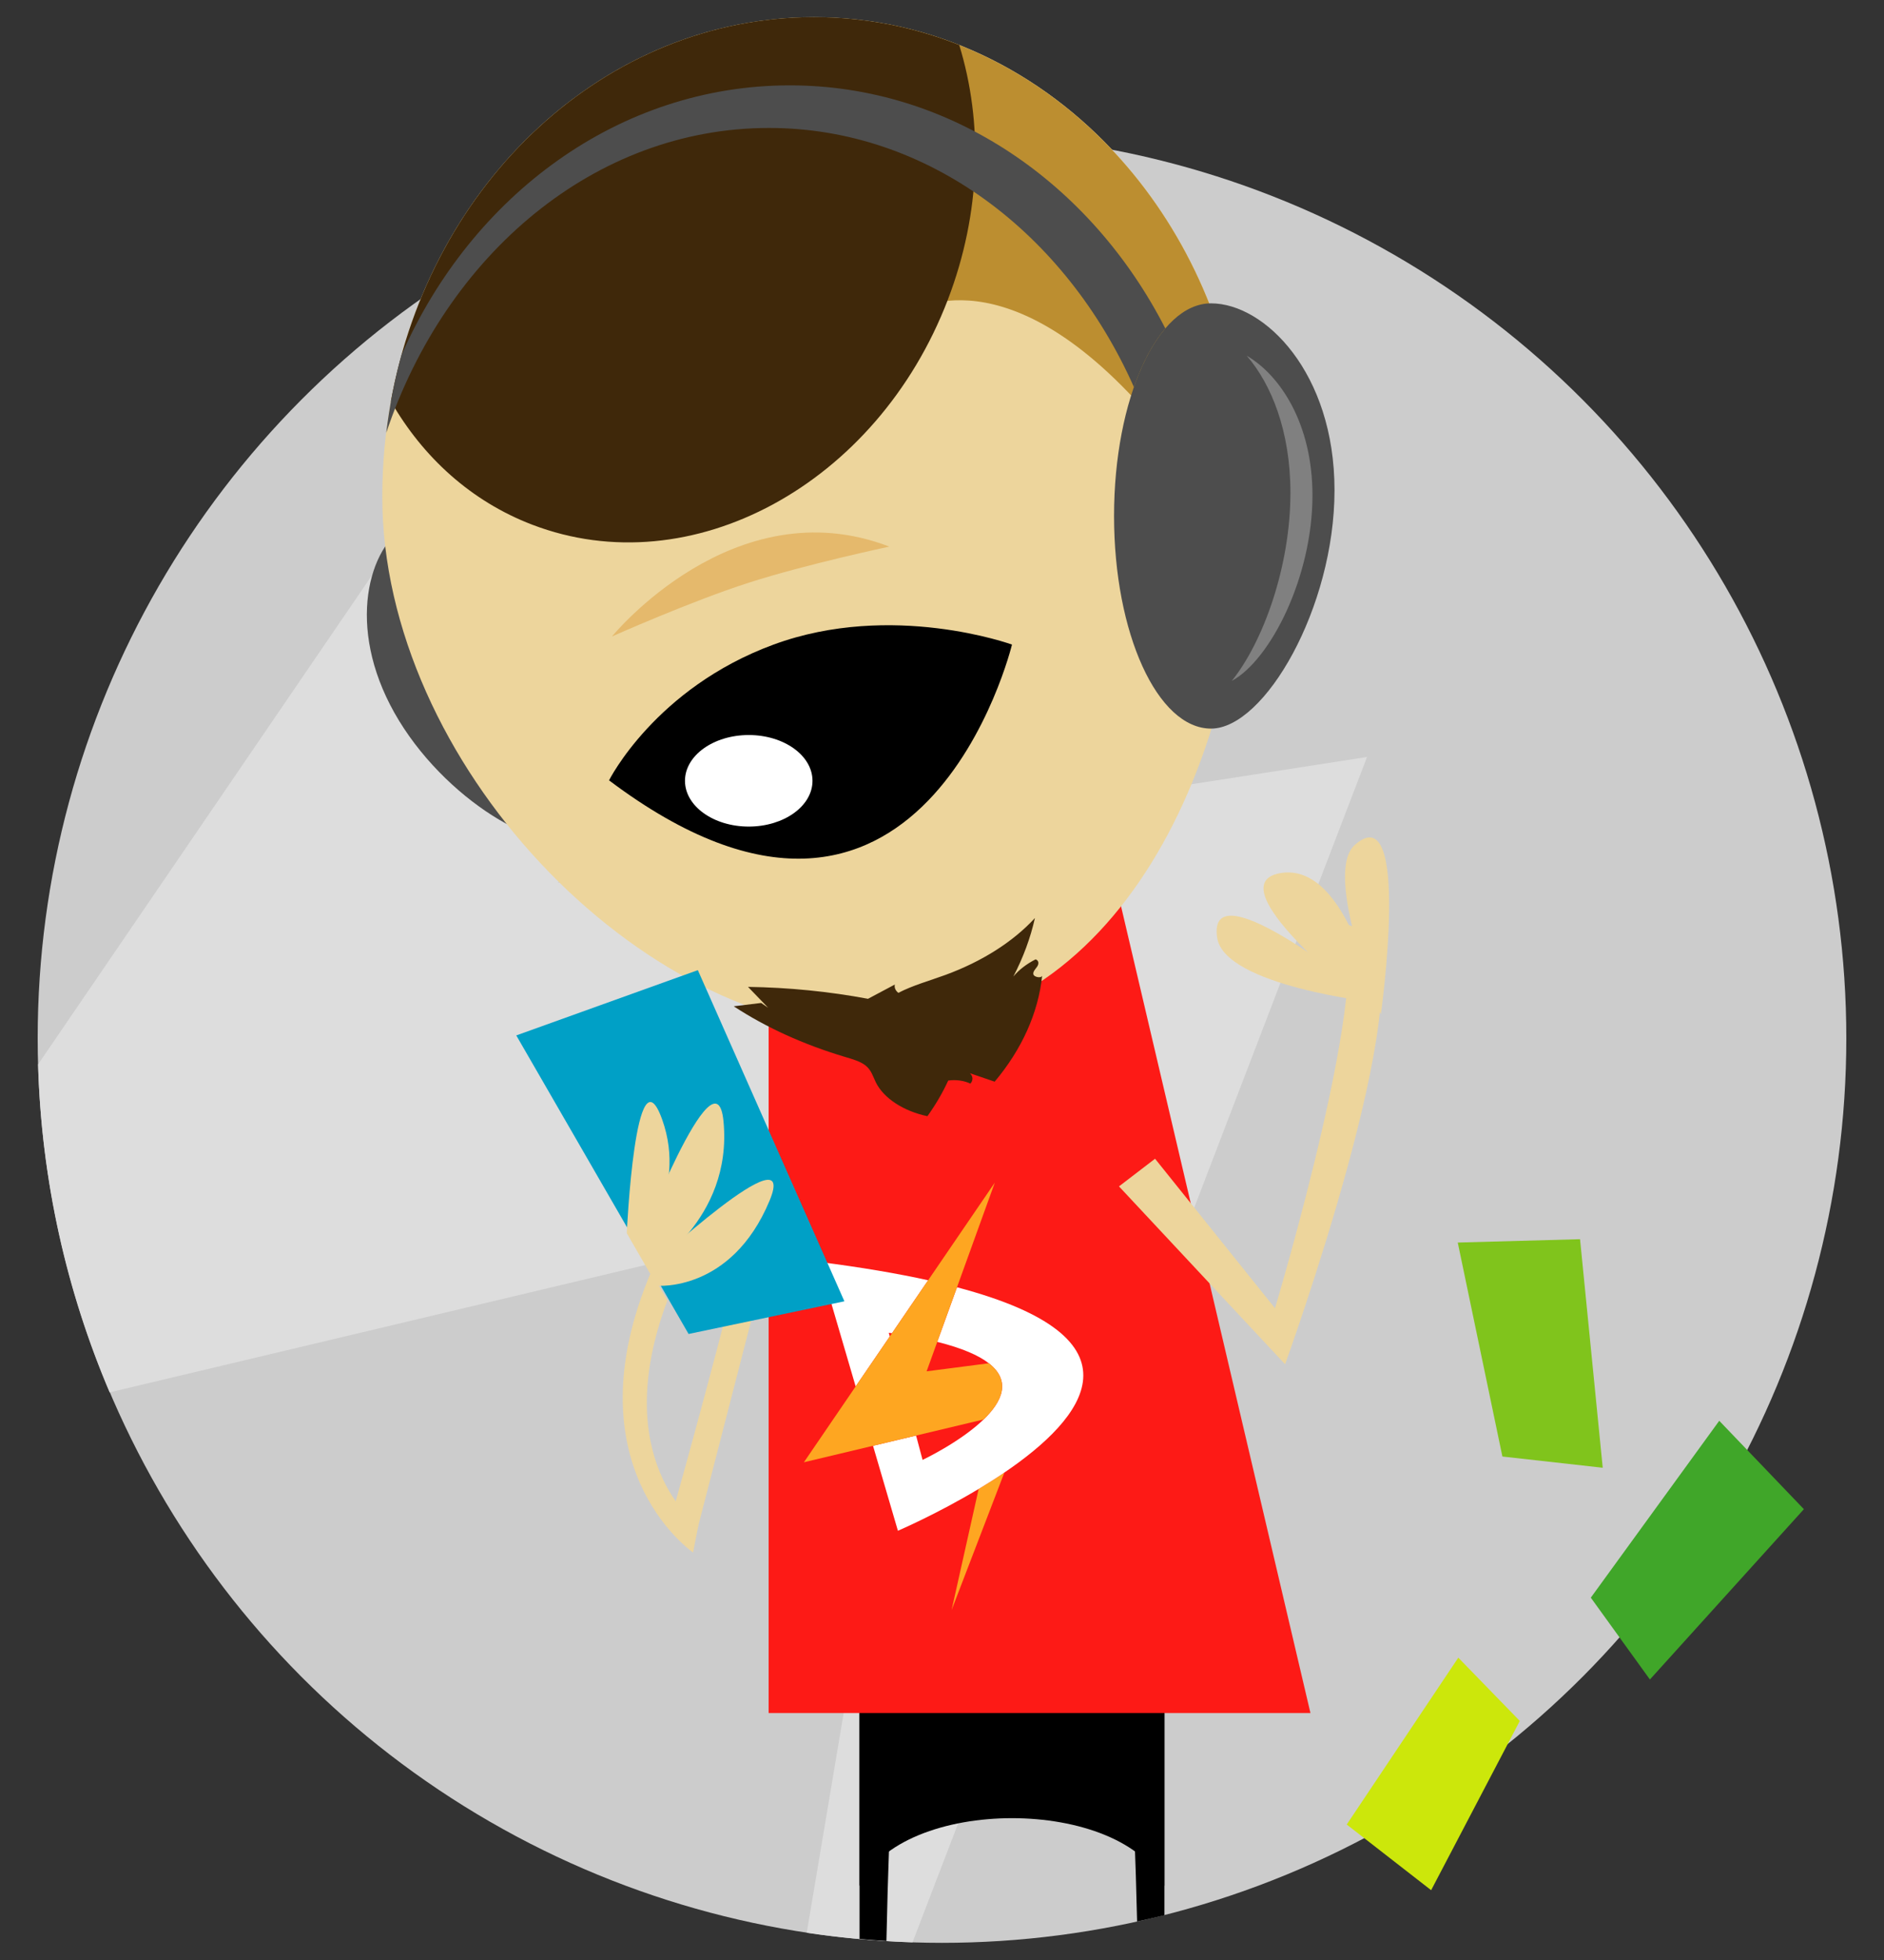 <?xml version="1.0" encoding="utf-8"?>
<!-- Generator: Adobe Illustrator 15.0.0, SVG Export Plug-In . SVG Version: 6.00 Build 0)  -->
<!DOCTYPE svg PUBLIC "-//W3C//DTD SVG 1.1//EN" "http://www.w3.org/Graphics/SVG/1.1/DTD/svg11.dtd">
<svg version="1.1" id="Layer_1" xmlns="http://www.w3.org/2000/svg" xmlns:xlink="http://www.w3.org/1999/xlink" x="0px" y="0px"
	 width="250px" height="260px" viewBox="0 0 250 260" enable-background="new 0 0 250 260" xml:space="preserve">
<rect x="0" y="0" width="250" height="260" fill="#333333" stroke="none"/>
<g>
	<circle fill="#CCC" cx="125" cy="137.724" r="120"/>
	<path fill="#DDD" d="M109.613,18.703c-8.657,1.108-17.023,3.145-25.001,5.996L5.053,141.192
		c0.438,15.406,3.777,30.085,9.494,43.51l108.91-25.881l-16.406,97.566c4.599,0.689,9.285,1.114,14.039,1.267l60.314-157.241
		l-107.354,16.67L109.613,18.703z"/>
	<path d="M154.518,250.16c-5.49-11.967-34.971-11.967-40.461,0v-35.888h40.461V250.16z"/>
	<g>
		<path d="M114.057,214.272v42.935c1.185,0.106,2.374,0.197,3.568,0.271c0.375-17.712,1.194-33.585,2.463-43.206H114.057z"/>
		<path d="M148.485,214.272c1.206,9.151,2.006,23.959,2.404,40.621c1.214-0.268,2.429-0.534,3.628-0.837v-39.784H148.485z"/>
	</g>
	<path fill="#EDD59C" d="M92.158,204.343l-3.322-2.239c0,0,3.828-13.48,7.665-28.342c1.919-7.428,3.838-14.858,5.284-20.431
		c0.722-2.788,1.327-5.109,1.751-6.737c0.911-3.473,1.052-4.01,2.556-3.818l-0.215,1.702l1.63,0.526
		C107.142,146.224,97.307,184.35,92.158,204.343"/>
	<polygon fill="#FD1A16" points="173.892,227.24 101.994,227.24 101.994,116.266 147.83,116.266 	"/>
	<path fill="#FFFFFF" d="M117.938,176.796c0.145,0.02,0.281,0.041,0.424,0.063l4.8-7.028c-4.079-0.898-8.866-1.719-14.461-2.431
		l4.841,16.517l4.528-6.63L117.938,176.796z"/>
	<path fill="#FEA621" d="M126.274,213.577l7.001-18.236c-1.13,0.765-2.279,1.491-3.41,2.171L126.274,213.577z"/>
	<path fill="#FFFFFF" d="M126.988,170.761l-2.619,7.241c3.313,0.828,5.502,1.795,6.843,2.84c3.034,2.362,1.737,5.109-0.687,7.452
		c-3.121,3.019-8.103,5.367-8.103,5.367l-0.86-3.231l-5.715,1.359l3.303,11.271c0,0,5.136-2.198,10.715-5.548
		c1.13-0.68,2.279-1.406,3.409-2.171C143.894,188.144,152.644,177.53,126.988,170.761"/>
	<path fill="#FEA621" d="M131.212,180.842l-8.254,1.068l1.412-3.905l2.619-7.244l5.016-13.878l-8.844,12.948l-4.799,7.028
		l-0.293,0.428l-4.528,6.63l-6.867,10.057l9.175-2.185l5.715-1.359l8.961-2.136C132.95,185.951,134.245,183.204,131.212,180.842"/>
	<path fill="#4D4D4D" d="M52.338,94.557c6.444,11.457,19.903,19.426,25.131,16.484c5.228-2.941,4.242-14.612-2.203-26.066
		C68.823,73.518,59.36,66.613,54.132,69.554C48.905,72.495,45.894,83.1,52.338,94.557"/>
	<path fill="#EDD59C" d="M165.323,65.906c0,35.142-17.211,70.866-48.854,70.866c-31.645,0-65.741-35.725-65.741-70.866
		S76.381,2.275,108.025,2.275C139.67,2.275,165.323,30.765,165.323,65.906"/>
	<path fill="#BC8E30" d="M117.605,3.177l2.483,38.601c0,0,12.201-9.146,31.412,12.197c5.26,5.841,9.821,7.795,13.673,7.56
		C163.366,31.998,143.423,8.006,117.605,3.177z"/>
	<path fill="#3F280A" d="M51.867,53.234c4.254,7.414,10.642,13.264,18.766,16.372c21.062,8.061,45.752-5.312,55.149-29.868
		c4.417-11.542,4.667-23.498,1.506-33.766c-6.021-2.388-12.503-3.697-19.263-3.697C80.288,2.275,57.156,24.164,51.867,53.234z"/>
	<path fill="#4D4D4D" d="M177.085,65.023c0,15.576-9.272,31.628-16.384,31.628c-7.106,0-12.871-12.628-12.871-28.205
		c0-15.579,5.765-28.206,12.871-28.206C167.812,40.24,177.085,49.443,177.085,65.023"/>
	<path fill="#3F280A" d="M101.925,133.676c-0.888-0.921-1.776-1.842-2.665-2.763c5.381,0.076,10.745,0.611,15.922,1.581
		c1.188-0.633,2.377-1.267,3.565-1.896c-0.101,0.389,0.073,0.809,0.462,1.107c1.881-0.984,4.129-1.604,6.228-2.371
		c4.868-1.781,9.012-4.416,11.895-7.557c-0.593,2.64-1.553,5.243-2.866,7.765c0.734-0.885,1.748-1.666,2.957-2.283
		c0.48,0.179,0.424,0.652,0.191,0.984c-0.23,0.329-0.584,0.666-0.48,1.025c0.104,0.358,1.038,0.523,1.156,0.167
		c-0.512,4.911-2.68,9.747-6.302,14.053c-1.097-0.376-2.192-0.751-3.288-1.124c0.428,0.397,0.455,0.965,0.064,1.379
		c-0.835-0.4-1.934-0.551-2.94-0.403c-0.741,1.617-1.665,3.199-2.76,4.726c-3.175-0.666-5.798-2.382-6.834-4.471
		c-0.387-0.778-0.589-1.636-1.388-2.264c-0.69-0.543-1.721-0.833-2.701-1.124c-5.483-1.634-10.516-3.919-14.778-6.721
		c1.213-0.147,2.428-0.293,3.642-0.441L101.925,133.676z"/>
	<path fill="#4D4D4D" d="M154.635,43.57c-9.853-19.253-28.472-32.247-49.837-32.247c-22.647,0-42.221,14.595-51.524,35.774
		c-0.926,3.33-1.598,6.781-2.023,10.319c7.946-23.671,27.683-40.442,50.789-40.442c21.077,0,39.35,13.96,48.428,34.377
		C151.582,48.147,153.002,45.483,154.635,43.57"/>
	<path d="M80.818,103.515c0,0,6.121-12.23,21.832-18.009c15.711-5.777,31.636,0,31.636,0S122.354,134.791,80.818,103.515"/>
	<path fill="#FFFFFF" d="M107.815,103.578c0,3.352-3.787,6.07-8.461,6.07c-4.671,0-8.46-2.719-8.46-6.07
		c0-3.355,3.79-6.074,8.46-6.074C104.028,97.504,107.815,100.223,107.815,103.578"/>
	<path fill="#EDD59C" d="M181.799,123.616c6.887,7.321-11.271,57.359-11.271,57.359l-22.043-23.597l4.787-3.667l15.916,19.831
		c0,0,13.72-45.752,8.598-51.198L181.799,123.616z"/>
	<path fill="#EDD59C" d="M182.566,132.989c0,0-20.101-2.205-21.053-8.6C160.035,114.477,182.566,132.989,182.566,132.989"/>
	<path fill="#EDD59C" d="M182.885,134.42c0,0-21.983-16.858-13.112-18.575C179.056,114.048,182.885,134.42,182.885,134.42"/>
	<path fill="#EDD59C" d="M183.239,134.553c0,0-7.774-18.657-3.453-22.478C187.298,105.435,183.239,134.553,183.239,134.553"/>
	<polygon fill="#80C41C" points="212.676,194.701 199.363,193.213 193.438,164.828 209.666,164.384 	"/>
	<polygon fill="#40A629" points="218.937,222.79 211.095,211.934 228.138,188.471 239.37,200.197 	"/>
	<polygon fill="#CCE70B" points="193.511,219.894 201.671,228.289 189.907,250.74 178.705,242.029 	"/>
	<path fill="#EDD59C" d="M88.56,172.509l-2.174-3.766c-10.754,25.455,4.962,36.734,5.581,37.205l0.693-3.558
		C92.535,202.298,80.618,193.688,88.56,172.509"/>
	<polygon fill="#00A0C6" points="112.048,172.622 91.374,176.955 68.509,137.352 92.602,128.692 	"/>
	<path fill="#EDD59C" d="M83.168,163.582c0,0,1.157-24.965,4.698-15.081c3.476,9.706-3.414,17.304-3.414,17.304L83.168,163.582z"/>
	<path fill="#EDD59C" d="M84.453,165.805c0,0,10.564-27.491,11.555-17.037c1.244,13.115-10.079,19.595-10.079,19.595L84.453,165.805
		z"/>
	<path fill="#EDD59C" d="M85.929,168.362c0,0,20.23-18.771,16.186-9.078c-5.075,12.159-14.92,11.271-14.92,11.271L85.929,168.362z"
		/>
	<path fill="#E5B96C" d="M118.009,72.509c0,0-10.984,2.327-18.641,4.786c-7.66,2.455-18.159,7.134-18.159,7.134
		S97.365,64.571,118.009,72.509"/>
	<path fill="#808080" d="M165.441,47.193c3.248,3.761,5.794,9.975,5.794,18.176c0,9.817-3.646,19.836-7.784,24.956
		c5.175-2.812,10.709-13.853,10.709-24.619C174.16,56.315,169.95,49.825,165.441,47.193z"/>
</g>
</svg>
